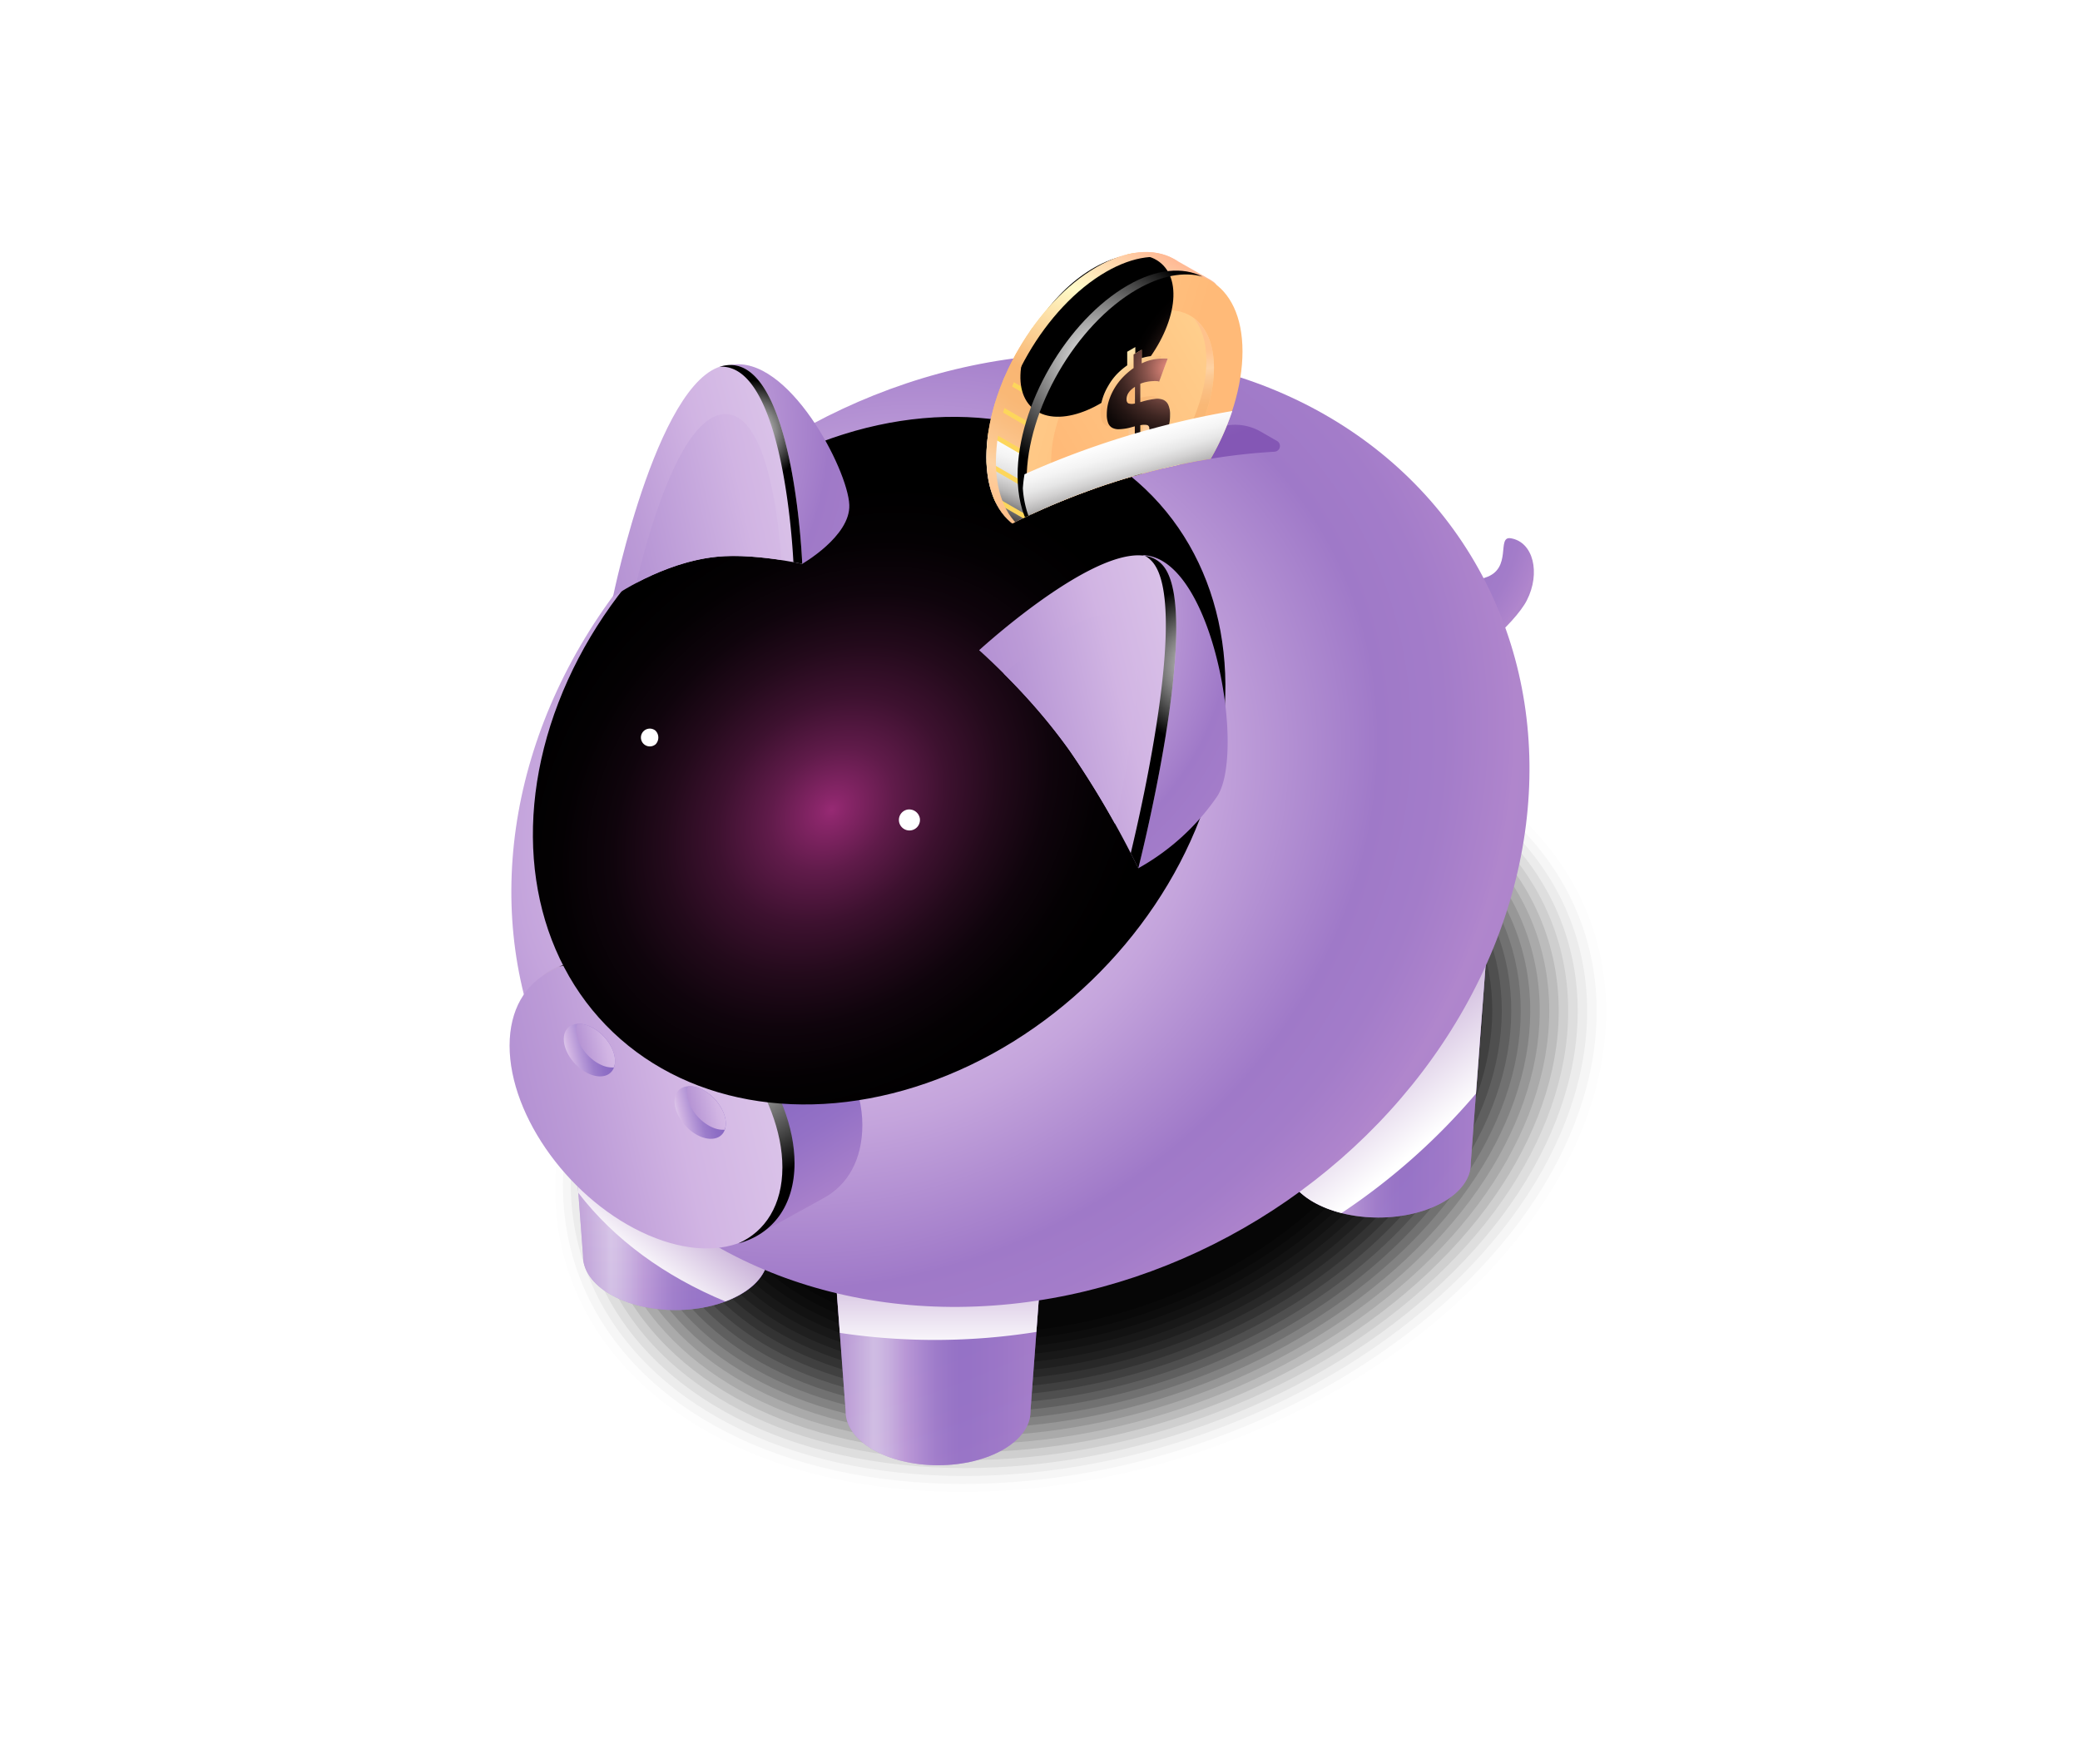 <svg xmlns="http://www.w3.org/2000/svg" xmlns:xlink="http://www.w3.org/1999/xlink" viewBox="0 0 661.25 560.77"><defs><style>.ef1ed2e3-744b-4ee2-9ea2-bafa3aeb2063{fill:none;}.\31 d86bc8f-4c11-4e10-a804-d14de37e3bf4{isolation:isolate;}.d968cd95-dbcb-4abe-a223-c457268f3be4{opacity:0;}.\30 721b8cd-b6c2-44b5-abef-312f5af6aa23,.\30 dd7f3dc-aaea-49a9-a3ce-f41d055dfdce,.\31 1d4fa5b-b988-4b34-8a06-5c1b0abdd27d,.\31 5dacb1f-cdc2-4a00-aac7-dc05ef999e0a,.\31 7bcf1a3-5ed3-4e48-b879-b951f5c408e0,.\31 7f9e397-a922-4a55-847f-7dac5cdb71ad,.\32 266b1f9-c376-4b1c-a1f3-4b3c7f278a91,.\32 c6496fc-8e51-41f0-893a-bd1d2b0b7a07,.\32 c9a4ca4-f30a-4766-a75c-dd79dc125de3,.\33 5e0c910-ad33-48e5-9d59-3a4150594afc,.\33 60f4748-681c-4d23-91d1-0cea27277ae5,.\33 9b94d24-d4ba-4c7a-9053-d7e4e365aa2b,.\34 7167d93-768d-449a-ad3c-8d616dbbee5d,.\34 b9ffc7c-e3bb-42a4-a539-d5d45c4f2530,.\35 6371206-524c-4d4d-9ee2-b117b665251b,.\37 600c71b-d463-4c30-a6d1-6bff0723c75f,.\37 fcc55af-0f3a-45e9-9e1b-946218d7b8bb,.\38 6650769-0977-451c-be13-dd58cc14fd89,.\38 84a82b7-5531-4b34-88a4-f858aa4531f1,.\38 add2a8b-6d0e-4c6c-a7a7-5db73362c955,.\38 f46af53-85f9-47a3-956b-4207fc771fb6,.\39 aff9dbd-952c-40e6-8b10-2711d5c08f90,.a849185d-afcc-4cc8-b097-3c471c87d817,.a922cb1d-9491-4c3b-bcd6-2e57189d2fd5,.aa2014b9-a80d-47cb-bf34-12824a43346e,.ab902480-9661-474a-8871-0b867cc29c10,.ae92d71b-b8b2-4e5a-b5ab-174e58973c19,.c4dd0250-d9f8-447b-8397-0b94b382b219,.d968cd95-dbcb-4abe-a223-c457268f3be4,.e952ec89-fff7-4555-a733-f068f1066ae0,.ecc80fb1-765c-426f-bc8e-cd30f8368732,.fa1ca947-51c3-4b8c-8f37-d043f5a67142,.fbda7602-a3db-477d-806a-c364a2a2c5ef{mix-blend-mode:multiply;}.\33 9b94d24-d4ba-4c7a-9053-d7e4e365aa2b{opacity:0.01;}.\33 60f4748-681c-4d23-91d1-0cea27277ae5{opacity:0.03;}.\30 dd7f3dc-aaea-49a9-a3ce-f41d055dfdce{opacity:0.04;}.\38 add2a8b-6d0e-4c6c-a7a7-5db73362c955{opacity:0.06;}.fa1ca947-51c3-4b8c-8f37-d043f5a67142{opacity:0.07;}.\31 5dacb1f-cdc2-4a00-aac7-dc05ef999e0a{opacity:0.09;}.\39 aff9dbd-952c-40e6-8b10-2711d5c08f90{opacity:0.1;}.aa2014b9-a80d-47cb-bf34-12824a43346e{opacity:0.11;}.\30 721b8cd-b6c2-44b5-abef-312f5af6aa23{opacity:0.13;}.ecc80fb1-765c-426f-bc8e-cd30f8368732{opacity:0.14;}.\37 600c71b-d463-4c30-a6d1-6bff0723c75f{opacity:0.16;}.\35 6371206-524c-4d4d-9ee2-b117b665251b{opacity:0.17;}.\31 7bcf1a3-5ed3-4e48-b879-b951f5c408e0{opacity:0.19;}.\31 1d4fa5b-b988-4b34-8a06-5c1b0abdd27d{opacity:0.2;}.ab902480-9661-474a-8871-0b867cc29c10{opacity:0.21;}.\32 c9a4ca4-f30a-4766-a75c-dd79dc125de3{opacity:0.23;}.\38 f46af53-85f9-47a3-956b-4207fc771fb6{opacity:0.24;}.\32 266b1f9-c376-4b1c-a1f3-4b3c7f278a91{opacity:0.26;}.\38 84a82b7-5531-4b34-88a4-f858aa4531f1{opacity:0.27;}.\34 b9ffc7c-e3bb-42a4-a539-d5d45c4f2530{opacity:0.29;}.\38 6650769-0977-451c-be13-dd58cc14fd89{opacity:0.3;}.\30 98feb01-0e3f-4409-b898-2102e12543b6{fill:url(#783e5f7c-b35f-4623-ac22-f388102f5c28);}.\35 6580b55-3c7c-4bc8-a0c7-e6b152a978c9{fill:url(#b9667715-e8c9-4baa-a0c9-46b5205cbe9a);}.\31 e09cb47-6e86-47a5-8cca-d5d502739315,.\34 37f50e9-b34e-4ed3-94d1-0036dabe085c,.c30256b5-b60a-4a63-9db1-da17babae04a{opacity:0.5;}.\34 37f50e9-b34e-4ed3-94d1-0036dabe085c{fill:url(#ab1db9ad-0638-4130-958a-b381b47abce9);}.c386d6ee-ac91-4eec-94af-1f2a06a50952{fill:url(#59f0e8fa-2f2b-4f9a-b2d6-7e2552b12b94);}.c30256b5-b60a-4a63-9db1-da17babae04a{fill:url(#3091f262-d014-4bda-aea2-58f54a6c5e5b);}.\30 de0399e-d304-43f9-9f6d-299c635bb9b5{fill:url(#c3434535-70ac-416a-b5a2-21333b4c89e7);}.\31 e09cb47-6e86-47a5-8cca-d5d502739315{fill:url(#516a7e5e-8476-4e49-9264-b59c480779c3);}.f73d3576-7374-4f31-a948-ceefd42f7da3{fill:url(#5d1c9779-8590-4c30-a85f-469e8905684b);}.cdba3b0a-95ee-4fd2-a1a5-8b2e3548d0b6{fill:url(#92ae132c-e3ba-4a40-9c56-e4ee64e48cc2);}.\31 0ce172b-0bb3-4b70-9869-7272adf1c8b7{fill:url(#d71657b8-ff23-42df-b4b7-27323138407a);}.\38 cf7563e-8ec8-4595-b6e3-4e35b7ad8d9d{fill:url(#72214d6b-736e-43a9-8178-5831278338d2);}.\33 e82492f-7d47-441c-98f6-be01ebe512b7{fill:url(#dc615dde-2f92-4022-837a-986f232570ee);}.\33 90f2b75-ead6-4730-a5ab-cd5357c9d0b5{fill:url(#dc1ac4dd-36fd-4dc1-b125-cc1164495746);}.bffc0971-90c5-4bc3-be26-43a8e86077af{fill:url(#be1dc7fd-436f-447a-841f-20d8e6872efb);}.\36 723e260-d152-47f1-9680-8a4e05f3c5b9{fill:url(#2365c1f1-5c20-491e-b4f0-8c1875d7c614);}.\35 2201f10-ffc5-4a03-bebe-08292d0ee1c5{fill:url(#db3157a5-8a57-48da-b5c5-5d1405fa0b7e);}.a849185d-afcc-4cc8-b097-3c471c87d817{fill:url(#ba7296e3-ea41-4ee8-8b4a-ab285b3529e1);}.\34 7167d93-768d-449a-ad3c-8d616dbbee5d{fill:url(#19b7280d-10d4-4091-b9eb-6f505be419c1);}.\31 35276ab-3c81-46ee-b43a-473d6e65703e,.\32 014ef01-65ae-4dd1-87c0-33fa4d24dbeb,.\34 2ec962c-7510-40f8-9b6a-df3d835d614b,.\35 4660f14-6770-451d-9e11-3e4457733977,.\39 6c4526f-4367-48e4-a0d9-61fa4d78b965,.b2693ad5-a79c-4773-ba26-bdc2fe40b987,.c6c6de33-358c-4fa3-a965-c46b406bf2c5{mix-blend-mode:color-dodge;}.\32 014ef01-65ae-4dd1-87c0-33fa4d24dbeb{fill:url(#b1d3b2f0-cc62-4072-a768-0784003a3167);}.bb511ae6-d2e2-40b5-b4cd-7c1f871c328f{fill:url(#4b484578-6498-423a-bd18-325af607f935);}.fbda7602-a3db-477d-806a-c364a2a2c5ef{fill:url(#3c8e23b1-8c6e-4a11-9adf-3fe2f7dcbc04);}.b2693ad5-a79c-4773-ba26-bdc2fe40b987{fill:url(#0a44455b-9067-4f74-a3b3-0f313245e2bf);}.\38 70c6b0d-e3a1-4d8c-a698-2c37354594cb{fill:url(#8b64b181-b31c-4736-a738-f4c2c5347d58);}.\37 3c4b55e-49d7-4226-829e-9732773c1266{fill:url(#3f1bef44-0c89-4e57-8ce0-5b3011d06cef);}.\39 e2c5913-5480-48b2-b702-7047d616dbe7{fill:url(#b481e612-8872-469b-a9c2-f4013d9e3f62);}.\39 6c4526f-4367-48e4-a0d9-61fa4d78b965{fill:url(#c4b743fb-f292-479f-be9d-12ec8c585548);}.\31 7f9e397-a922-4a55-847f-7dac5cdb71ad{fill:url(#2d33a2f5-a11f-4e26-a7ff-e5725095693c);}.\34 fa8b9a1-01fb-4867-ba4e-3334e0c06893{fill:url(#4ea7cd7c-efa1-46d5-9163-745b2f760757);}.c6c6de33-358c-4fa3-a965-c46b406bf2c5{fill:url(#d3cb55ca-d039-4138-8625-cc264079fdbd);}.ae92d71b-b8b2-4e5a-b5ab-174e58973c19{fill:url(#baaf7f00-b563-4ddd-856e-e9191c2ac3e3);}.\37 509ef81-a6f0-4861-a034-3a2d09788e65{fill:#fff;}.d19ad4c1-7c1d-4673-a5cb-e81f8d4d5c00{clip-path:url(#6289612b-5d2c-4f09-8c4b-325f1dd2d00a);}.d191d7ae-2998-4265-9d7f-16e38e17ab15{fill:url(#c6cfb756-1e74-4a21-80a1-1459db18b5dc);}.\37 fcc55af-0f3a-45e9-9e1b-946218d7b8bb{fill:url(#ed4d53ac-b13c-4f04-baad-b3df5d5fc47d);}.\35 0485d01-5a69-454b-99c4-dd7671014011{fill:url(#2149924a-f263-4c9e-883a-6da1167c7830);}.\39 b4ed767-b205-4c70-aee6-592261b84de3{fill:url(#007f9b47-87f9-436c-9eef-e90f0a016bed);}.\33 5e0c910-ad33-48e5-9d59-3a4150594afc{fill:url(#2d5b48fe-11bf-4fce-937d-fad464a64eec);}.a15565fb-8152-4f88-bafa-38b962b371a1{fill:#fdd65b;}.\34 2ec962c-7510-40f8-9b6a-df3d835d614b{fill:url(#874222f7-4786-46da-9217-d5ff936dd791);}.c4dd0250-d9f8-447b-8397-0b94b382b219{fill:url(#db4e30b3-3a9e-4ce0-810d-704d9d503eb8);}.\31 35276ab-3c81-46ee-b43a-473d6e65703e{fill:url(#3e6885ac-a558-4ab9-adee-eaaaa487f007);}.\32 c6496fc-8e51-41f0-893a-bd1d2b0b7a07{fill:url(#6afa73cc-3dec-4b56-9972-52f68050fd00);}.\31 fbf9b77-bf0b-47cc-a27d-8f9a6ecd57c7{fill:url(#c0b60943-5cad-4e8b-96d9-49b72376b3a1);}.\33 0a7e271-fb34-4fba-b16f-9413af9a1f23{fill:url(#dbf9c514-576b-4858-a089-c18c0f228b6e);}.a922cb1d-9491-4c3b-bcd6-2e57189d2fd5{fill:url(#948037fb-bcf1-46a5-8e46-65d13a63d373);}</style><radialGradient id="783e5f7c-b35f-4623-ac22-f388102f5c28" cx="424.11" cy="158.83" r="74.2" gradientUnits="userSpaceOnUse"><stop offset="0.01" stop-color="#fff"/><stop offset="0.16" stop-color="#e6d7f0"/><stop offset="0.28" stop-color="#d7bde7"/><stop offset="0.36" stop-color="#d1b4e3"/><stop offset="0.48" stop-color="#c4a4dc"/><stop offset="0.71" stop-color="#a17bc9"/><stop offset="0.72" stop-color="#9f79c8"/><stop offset="0.81" stop-color="#a37cc9"/><stop offset="0.9" stop-color="#ae84cc"/><stop offset="0.91" stop-color="#b086cc"/><stop offset="0.96" stop-color="#ad84cb"/><stop offset="0.99" stop-color="#a57dc9"/><stop offset="1" stop-color="#9f79c8"/></radialGradient><radialGradient id="b9667715-e8c9-4baa-a0c9-46b5205cbe9a" cx="210.84" cy="172.57" r="376.56" xlink:href="#783e5f7c-b35f-4623-ac22-f388102f5c28"/><linearGradient id="ab1db9ad-0638-4130-958a-b381b47abce9" x1="401.45" y1="329.31" x2="474.92" y2="329.31" gradientUnits="userSpaceOnUse"><stop offset="0.01" stop-color="#c1a1d5"/><stop offset="0.05" stop-color="#c8abda"/><stop offset="0.11" stop-color="#dac6e6"/><stop offset="0.2" stop-color="#f7f2f9"/><stop offset="0.22" stop-color="#fff"/><stop offset="0.25" stop-color="#f9f5fb"/><stop offset="0.3" stop-color="#e9dbf2"/><stop offset="0.36" stop-color="#d1b4e3"/><stop offset="0.43" stop-color="#b395d6"/><stop offset="0.49" stop-color="#9c7dcb"/><stop offset="0.56" stop-color="#8e6ec5"/><stop offset="0.61" stop-color="#8969c3"/><stop offset="0.76" stop-color="#9471c6"/><stop offset="1" stop-color="#b086cc"/></linearGradient><radialGradient id="59f0e8fa-2f2b-4f9a-b2d6-7e2552b12b94" cx="198.33" cy="160.06" r="376.57" xlink:href="#783e5f7c-b35f-4623-ac22-f388102f5c28"/><linearGradient id="3091f262-d014-4bda-aea2-58f54a6c5e5b" x1="261.48" y1="408.05" x2="334.94" y2="408.05" xlink:href="#ab1db9ad-0638-4130-958a-b381b47abce9"/><radialGradient id="c3434535-70ac-416a-b5a2-21333b4c89e7" cx="198.33" cy="160.06" r="376.57" xlink:href="#783e5f7c-b35f-4623-ac22-f388102f5c28"/><linearGradient id="516a7e5e-8476-4e49-9264-b59c480779c3" x1="177.97" y1="358.7" x2="251.44" y2="358.7" xlink:href="#ab1db9ad-0638-4130-958a-b381b47abce9"/><linearGradient id="5d1c9779-8590-4c30-a85f-469e8905684b" x1="466.17" y1="352.54" x2="422.49" y2="298.88" gradientUnits="userSpaceOnUse"><stop offset="0" stop-color="#fff"/><stop offset="1" stop-color="#9c70b8"/></linearGradient><linearGradient id="92ae132c-e3ba-4a40-9c56-e4ee64e48cc2" x1="183.25" y1="387.31" x2="210.49" y2="352.71" xlink:href="#5d1c9779-8590-4c30-a85f-469e8905684b"/><linearGradient id="d71657b8-ff23-42df-b4b7-27323138407a" x1="298.21" y1="429.49" x2="298.21" y2="378.56" xlink:href="#5d1c9779-8590-4c30-a85f-469e8905684b"/><radialGradient id="72214d6b-736e-43a9-8178-5831278338d2" cx="2434.08" cy="-2940.59" r="255.3" gradientTransform="matrix(0.93, 0, 0, 0.8, -1978.45, 2583.03)" xlink:href="#783e5f7c-b35f-4623-ac22-f388102f5c28"/><linearGradient id="dc615dde-2f92-4022-837a-986f232570ee" x1="1167.25" y1="-468.07" x2="1250.73" y2="-486.78" gradientTransform="matrix(1.05, -0.22, 0.2, 0.98, -878.81, 996.22)" gradientUnits="userSpaceOnUse"><stop offset="0" stop-color="#25054d"/><stop offset="1" stop-color="#45108a"/></linearGradient><linearGradient id="dc1ac4dd-36fd-4dc1-b125-cc1164495746" x1="198.59" y1="120.4" x2="257.86" y2="220.4" gradientTransform="matrix(1, -0.04, 0, 1, 0, 182.19)" xlink:href="#ab1db9ad-0638-4130-958a-b381b47abce9"/><linearGradient id="be1dc7fd-436f-447a-841f-20d8e6872efb" x1="82.3" y1="204.98" x2="335.55" y2="148.21" gradientTransform="matrix(1, -0.04, 0, 1, 0, 182.19)" gradientUnits="userSpaceOnUse"><stop offset="0" stop-color="#9f79c8"/><stop offset="0.14" stop-color="#a27dca"/><stop offset="0.27" stop-color="#ac88cf"/><stop offset="0.4" stop-color="#bc9bd7"/><stop offset="0.52" stop-color="#d1b4e3"/><stop offset="0.65" stop-color="#dbc4e9"/><stop offset="0.9" stop-color="#f4edf8"/><stop offset="1" stop-color="#fff"/></linearGradient><linearGradient id="2365c1f1-5c20-491e-b4f0-8c1875d7c614" x1="164.52" y1="163.99" x2="211.25" y2="153.51" gradientTransform="matrix(1, -0.04, 0, 1, 0, 182.19)" xlink:href="#ab1db9ad-0638-4130-958a-b381b47abce9"/><linearGradient id="db3157a5-8a57-48da-b5c5-5d1405fa0b7e" x1="199.73" y1="185.2" x2="246.46" y2="174.72" gradientTransform="matrix(1, -0.04, 0, 1, 0, 182.19)" xlink:href="#ab1db9ad-0638-4130-958a-b381b47abce9"/><linearGradient id="ba7296e3-ea41-4ee8-8b4a-ab285b3529e1" x1="173.28" y1="335.99" x2="206.15" y2="328.62" gradientUnits="userSpaceOnUse"><stop offset="0" stop-color="#9f79c8"/><stop offset="0.14" stop-color="#a580cb"/><stop offset="0.33" stop-color="#b492d3"/><stop offset="0.55" stop-color="#cdb0e1"/><stop offset="0.58" stop-color="#d1b4e3"/><stop offset="0.76" stop-color="#dbc4e9"/><stop offset="1" stop-color="#ebdef3"/></linearGradient><linearGradient id="19b7280d-10d4-4091-b9eb-6f505be419c1" x1="208.49" y1="355.84" x2="241.36" y2="348.47" xlink:href="#ba7296e3-ea41-4ee8-8b4a-ab285b3529e1"/><radialGradient id="b1d3b2f0-cc62-4072-a768-0784003a3167" cx="228.23" cy="-558.3" r="47.98" gradientTransform="matrix(1, -0.04, 0, 0.81, 0, 799.66)" gradientUnits="userSpaceOnUse"><stop offset="0" stop-color="#fff"/><stop offset="1"/></radialGradient><linearGradient id="4b484578-6498-423a-bd18-325af607f935" x1="-850.63" y1="3394.86" x2="-772.14" y2="3377.26" gradientTransform="translate(2940.33 -1917.32) rotate(38.22)" xlink:href="#dc615dde-2f92-4022-837a-986f232570ee"/><linearGradient id="3c8e23b1-8c6e-4a11-9adf-3fe2f7dcbc04" x1="354.8" y1="152.3" x2="340.17" y2="112.55" gradientUnits="userSpaceOnUse"><stop offset="0" stop-color="#8457b5"/><stop offset="0.17" stop-color="#895eb8"/><stop offset="0.42" stop-color="#9970c1"/><stop offset="0.71" stop-color="#b18ed0"/><stop offset="1" stop-color="#d1b4e3"/></linearGradient><radialGradient id="0a44455b-9067-4f74-a3b3-0f313245e2bf" cx="3495.51" cy="-2910.11" r="114.37" gradientTransform="matrix(1, 0, 0, 0.8, -3237.73, 2570.61)" gradientUnits="userSpaceOnUse"><stop offset="0" stop-color="#972a74"/><stop offset="0.04" stop-color="#8a266a"/><stop offset="0.19" stop-color="#601b4a"/><stop offset="0.35" stop-color="#3d112f"/><stop offset="0.51" stop-color="#230a1b"/><stop offset="0.67" stop-color="#0f040c"/><stop offset="0.83" stop-color="#040103"/><stop offset="1"/></radialGradient><radialGradient id="8b64b181-b31c-4736-a738-f4c2c5347d58" cx="302.49" cy="196.13" r="123.65" xlink:href="#783e5f7c-b35f-4623-ac22-f388102f5c28"/><radialGradient id="3f1bef44-0c89-4e57-8ce0-5b3011d06cef" cx="167.04" cy="136.13" r="134.1" xlink:href="#783e5f7c-b35f-4623-ac22-f388102f5c28"/><linearGradient id="b481e612-8872-469b-a9c2-f4013d9e3f62" x1="362.86" y1="110.64" x2="569.22" y2="64.38" gradientTransform="matrix(1, -0.04, 0.04, 1, -116.18, 157.82)" xlink:href="#be1dc7fd-436f-447a-841f-20d8e6872efb"/><radialGradient id="c4b743fb-f292-479f-be9d-12ec8c585548" cx="383.27" cy="211.68" r="25.7" gradientTransform="matrix(1, 0, 0, 1, 0, 0)" xlink:href="#b1d3b2f0-cc62-4072-a768-0784003a3167"/><linearGradient id="2d33a2f5-a11f-4e26-a7ff-e5725095693c" x1="277.36" y1="245.43" x2="415.33" y2="214.51" xlink:href="#ba7296e3-ea41-4ee8-8b4a-ab285b3529e1"/><linearGradient id="4ea7cd7c-efa1-46d5-9163-745b2f760757" x1="236.85" y1="25.73" x2="446.36" y2="-21.23" gradientTransform="translate(-119.91 164.02) rotate(-2.18)" xlink:href="#be1dc7fd-436f-447a-841f-20d8e6872efb"/><radialGradient id="d3cb55ca-d039-4138-8625-cc264079fdbd" cx="239.13" cy="137.14" r="16.23" gradientTransform="matrix(1, 0, 0, 1, 0, 0)" xlink:href="#b1d3b2f0-cc62-4072-a768-0784003a3167"/><linearGradient id="baaf7f00-b563-4ddd-856e-e9191c2ac3e3" x1="145.34" y1="175.87" x2="300.62" y2="141.06" xlink:href="#ba7296e3-ea41-4ee8-8b4a-ab285b3529e1"/><clipPath id="6289612b-5d2c-4f09-8c4b-325f1dd2d00a"><path class="ef1ed2e3-744b-4ee2-9ea2-bafa3aeb2063" d="M314.45,170.26c30.17-16.44,61.67-25,90.74-26.67a1.83,1.83,0,0,0,.8-3.41l-5.13-2.94c-2.94-1.68-4.29-60.11-7.64-60.59-72-10.31-60.88,22.53-89.06,37.64-2.29,1.23-1.48,51.22.55,52.86l3.15,2.55A5.94,5.94,0,0,0,314.45,170.26Z"/></clipPath><linearGradient id="c6cfb756-1e74-4a21-80a1-1459db18b5dc" x1="8293.05" y1="81.64" x2="8340.35" y2="167.92" gradientTransform="matrix(-1, 0, 0, 1, 8663.75, 0)" gradientUnits="userSpaceOnUse"><stop offset="0" stop-color="#ffbb96"/><stop offset="0.23" stop-color="#fffbc9"/><stop offset="0.54" stop-color="#f9b673"/><stop offset="0.64" stop-color="#f9b876"/><stop offset="0.72" stop-color="#fabe81"/><stop offset="0.81" stop-color="#fcc993"/><stop offset="0.86" stop-color="#fed2a3"/><stop offset="0.97" stop-color="#ffc28c"/></linearGradient><linearGradient id="ed4d53ac-b13c-4f04-baad-b3df5d5fc47d" x1="326.7" y1="169" x2="337.54" y2="137.95" gradientUnits="userSpaceOnUse"><stop offset="0" stop-color="#231f20"/><stop offset="0.06" stop-color="#4a4747"/><stop offset="0.14" stop-color="#747272"/><stop offset="0.22" stop-color="#9a9898"/><stop offset="0.3" stop-color="#b9b8b8"/><stop offset="0.4" stop-color="#d3d2d2"/><stop offset="0.5" stop-color="#e6e6e6"/><stop offset="0.62" stop-color="#f4f4f4"/><stop offset="0.76" stop-color="#fdfdfd"/><stop offset="1" stop-color="#fff"/></linearGradient><linearGradient id="2149924a-f263-4c9e-883a-6da1167c7830" x1="8287.37" y1="136.78" x2="8397.85" y2="103.7" gradientTransform="matrix(-1, 0, 0, 1, 8663.75, 0)" gradientUnits="userSpaceOnUse"><stop offset="0.04" stop-color="#ffba78"/><stop offset="0.4" stop-color="#ffc987"/><stop offset="1" stop-color="#feeca8"/></linearGradient><linearGradient id="007f9b47-87f9-436c-9eef-e90f0a016bed" x1="333.9" y1="147.64" x2="444.05" y2="81.25" gradientTransform="translate(292.19 -245.5) rotate(59.69)" xlink:href="#2149924a-f263-4c9e-883a-6da1167c7830"/><linearGradient id="2d5b48fe-11bf-4fce-937d-fad464a64eec" x1="8298.69" y1="164.52" x2="8304.5" y2="112.43" xlink:href="#c6cfb756-1e74-4a21-80a1-1459db18b5dc"/><radialGradient id="874222f7-4786-46da-9217-d5ff936dd791" cx="16513.54" cy="5663.81" r="46.37" gradientTransform="matrix(-0.28, -0.25, -0.44, 0.49, 7497.53, 1463.01)" gradientUnits="userSpaceOnUse"><stop offset="0" stop-color="#f49587"/><stop offset="0.12" stop-color="#bd7368"/><stop offset="0.24" stop-color="#8b554d"/><stop offset="0.36" stop-color="#603b35"/><stop offset="0.48" stop-color="#3e2622"/><stop offset="0.61" stop-color="#231513"/><stop offset="0.74" stop-color="#0f0908"/><stop offset="0.86" stop-color="#040202"/><stop offset="1"/></radialGradient><linearGradient id="db4e30b3-3a9e-4ce0-810d-704d9d503eb8" x1="8303.09" y1="76.14" x2="8350.09" y2="161.86" xlink:href="#c6cfb756-1e74-4a21-80a1-1459db18b5dc"/><radialGradient id="3e6885ac-a558-4ab9-adee-eaaaa487f007" cx="8315.19" cy="115.21" r="37.83" gradientTransform="matrix(-1, 0, 0, 1, 8663.75, 0)" xlink:href="#b1d3b2f0-cc62-4072-a768-0784003a3167"/><linearGradient id="6afa73cc-3dec-4b56-9972-52f68050fd00" x1="340.82" y1="107.01" x2="367.81" y2="142.73" gradientTransform="matrix(1, 0, 0, 1, 0, 0)" xlink:href="#c6cfb756-1e74-4a21-80a1-1459db18b5dc"/><linearGradient id="c0b60943-5cad-4e8b-96d9-49b72376b3a1" x1="350.72" y1="131.99" x2="371.98" y2="131.99" gradientTransform="matrix(1, 0, 0, 1, 0, 0)" xlink:href="#2149924a-f263-4c9e-883a-6da1167c7830"/><radialGradient id="dbf9c514-576b-4858-a089-c18c0f228b6e" cx="372.21" cy="117.09" r="33.2" gradientTransform="matrix(1, 0, 0, 1, 0, 0)" xlink:href="#874222f7-4786-46da-9217-d5ff936dd791"/><linearGradient id="948037fb-bcf1-46a5-8e46-65d13a63d373" x1="363.2" y1="160.49" x2="355.23" y2="133.57" xlink:href="#ed4d53ac-b13c-4f04-baad-b3df5d5fc47d"/></defs><title>menuestado</title><g class="1d86bc8f-4c11-4e10-a804-d14de37e3bf4"><g id="3586abbf-2918-4fce-b5d2-cd5dbf0abc33" data-name="Layer 1"><ellipse class="d968cd95-dbcb-4abe-a223-c457268f3be4" cx="343.81" cy="350.15" rx="174.55" ry="120.01" transform="translate(-93.79 128.09) rotate(-18.62)"/><ellipse class="39b94d24-d4ba-4c7a-9053-d7e4e365aa2b" cx="343.54" cy="349.67" rx="171.73" ry="118.07" transform="translate(-93.65 127.97) rotate(-18.62)"/><ellipse class="360f4748-681c-4d23-91d1-0cea27277ae5" cx="343.27" cy="349.18" rx="168.91" ry="116.13" transform="translate(-93.51 127.86) rotate(-18.62)"/><ellipse class="0dd7f3dc-aaea-49a9-a3ce-f41d055dfdce" cx="342.99" cy="348.7" rx="166.09" ry="114.19" transform="translate(-93.37 127.75) rotate(-18.62)"/><ellipse class="8add2a8b-6d0e-4c6c-a7a7-5db73362c955" cx="342.72" cy="348.22" rx="163.28" ry="112.25" transform="translate(-93.23 127.64) rotate(-18.62)"/><ellipse class="fa1ca947-51c3-4b8c-8f37-d043f5a67142" cx="342.44" cy="347.73" rx="160.46" ry="110.32" transform="translate(-93.09 127.52) rotate(-18.62)"/><ellipse class="15dacb1f-cdc2-4a00-aac7-dc05ef999e0a" cx="342.17" cy="347.25" rx="157.64" ry="108.38" transform="translate(-92.95 127.41) rotate(-18.62)"/><ellipse class="9aff9dbd-952c-40e6-8b10-2711d5c08f90" cx="341.9" cy="346.76" rx="154.82" ry="106.44" transform="translate(-92.81 127.3) rotate(-18.62)"/><ellipse class="aa2014b9-a80d-47cb-bf34-12824a43346e" cx="341.62" cy="346.28" rx="152" ry="104.5" transform="translate(-92.67 127.18) rotate(-18.62)"/><ellipse class="0721b8cd-b6c2-44b5-abef-312f5af6aa23" cx="341.35" cy="345.8" rx="149.18" ry="102.56" transform="translate(-92.53 127.07) rotate(-18.62)"/><ellipse class="ecc80fb1-765c-426f-bc8e-cd30f8368732" cx="341.07" cy="345.31" rx="146.36" ry="100.63" transform="translate(-92.39 126.96) rotate(-18.62)"/><ellipse class="7600c71b-d463-4c30-a6d1-6bff0723c75f" cx="340.8" cy="344.83" rx="143.54" ry="98.69" transform="translate(-92.25 126.85) rotate(-18.62)"/><ellipse class="56371206-524c-4d4d-9ee2-b117b665251b" cx="340.53" cy="344.34" rx="140.72" ry="96.75" transform="translate(-92.11 126.73) rotate(-18.62)"/><ellipse class="17bcf1a3-5ed3-4e48-b879-b951f5c408e0" cx="340.25" cy="343.86" rx="137.9" ry="94.81" transform="translate(-91.97 126.62) rotate(-18.62)"/><ellipse class="11d4fa5b-b988-4b34-8a06-5c1b0abdd27d" cx="339.98" cy="343.38" rx="135.08" ry="92.87" transform="translate(-91.83 126.51) rotate(-18.62)"/><ellipse class="ab902480-9661-474a-8871-0b867cc29c10" cx="339.7" cy="342.89" rx="132.26" ry="90.93" transform="translate(-91.69 126.39) rotate(-18.62)"/><ellipse class="2c9a4ca4-f30a-4766-a75c-dd79dc125de3" cx="339.43" cy="342.41" rx="129.45" ry="89" transform="translate(-91.55 126.28) rotate(-18.62)"/><ellipse class="8f46af53-85f9-47a3-956b-4207fc771fb6" cx="339.16" cy="341.92" rx="126.63" ry="87.06" transform="translate(-91.41 126.17) rotate(-18.62)"/><ellipse class="2266b1f9-c376-4b1c-a1f3-4b3c7f278a91" cx="338.88" cy="341.44" rx="123.81" ry="85.12" transform="translate(-91.27 126.05) rotate(-18.62)"/><ellipse class="884a82b7-5531-4b34-88a4-f858aa4531f1" cx="338.61" cy="340.96" rx="120.99" ry="83.18" transform="translate(-91.13 125.94) rotate(-18.62)"/><ellipse class="4b9ffc7c-e3bb-42a4-a539-d5d45c4f2530" cx="338.33" cy="340.47" rx="118.17" ry="81.24" transform="translate(-90.99 125.83) rotate(-18.62)"/><ellipse class="86650769-0977-451c-be13-dd58cc14fd89" cx="338.06" cy="339.99" rx="115.35" ry="79.31" transform="translate(-90.85 125.72) rotate(-18.62)"/><path class="098feb01-0e3f-4409-b898-2102e12543b6" d="M485.39,190.85c-3.67,7.2-20.46,22.68-25.73,18.53s-4.79-20.24,12.51-25.77c8.8-2.8,3.46-13.25,8.1-12.51C487.47,172.26,489.84,182.14,485.39,190.85Z"/><path class="56580b55-3c7c-4bc8-a0c7-e6b152a978c9" d="M474.92,271.58H401.45l7.35,98.1h0v.24c0,9.45,13.16,17.11,29.38,17.11s29.39-7.66,29.39-17.11v-.24h0Z"/><path class="437f50e9-b34e-4ed3-94d1-0036dabe085c" d="M474.92,271.58H401.45l7.35,98.1h0v.24c0,9.45,13.16,17.11,29.38,17.11s29.39-7.66,29.39-17.11v-.24h0Z"/><path class="c386d6ee-ac91-4eec-94af-1f2a06a50952" d="M334.94,350.33H261.48l7.35,98.09h0v.24c0,9.45,13.15,17.11,29.38,17.11s29.39-7.66,29.39-17.11v-.24h0Z"/><path class="c30256b5-b60a-4a63-9db1-da17babae04a" d="M334.94,350.33H261.48l7.35,98.09h0v.24c0,9.45,13.15,17.11,29.38,17.11s29.39-7.66,29.39-17.11v-.24h0Z"/><path class="0de0399e-d304-43f9-9f6d-299c635bb9b5" d="M251.44,301H178l7.35,98.1h0v.23c0,9.45,13.16,17.11,29.39,17.11s29.38-7.66,29.38-17.11v-.23h0Z"/><path class="1e09cb47-6e86-47a5-8cca-d5d502739315" d="M251.44,301H178l7.35,98.1h0v.23c0,9.45,13.16,17.11,29.39,17.11s29.38-7.66,29.38-17.11v-.23h0Z"/><g class="e952ec89-fff7-4555-a733-f068f1066ae0"><path class="f73d3576-7374-4f31-a948-ceefd42f7da3" d="M469.22,347.65l5.7-76.07H401.45l7.35,98.1h0v.24c0,7,7.28,13.05,17.68,15.69A205.36,205.36,0,0,0,469.22,347.65Z"/><path class="cdba3b0a-95ee-4fd2-a1a5-8b2e3548d0b6" d="M230.59,413.7c8.11-3.05,13.5-8.35,13.5-14.39v-.23h0l7.35-98.1H178l5.86,78.22C195.36,394.13,211.45,405.77,230.59,413.7Z"/><path class="10ce172b-0bb3-4b70-9869-7272adf1c8b7" d="M329.47,423.39l5.47-73.06H261.48L267,423.7A205.11,205.11,0,0,0,329.47,423.39Z"/></g><ellipse class="8cf7563e-8ec8-4595-b6e3-4e35b7ad8d9d" cx="324.4" cy="263.95" rx="167.71" ry="144.99" transform="translate(-90.07 208.08) rotate(-31.46)"/><path class="3e82492f-7d47-441c-98f6-be01ebe512b7" d="M305.72,263.71c1.64,7.91-3.13,15.59-10.65,17.14s-14.94-3.59-16.58-11.51,3.13-15.58,10.65-17.14S304.08,255.8,305.72,263.71Z"/><path class="390f2b75-ead6-4730-a5ab-cd5357c9d0b5" d="M274.15,357.6c0,11.12-4.72,19.18-12.39,23.29,0,0-22.44,12.42-22.68,12.54-8,3.94-2.88-4.5-15-9.72-24.4-10.52-44.18-37.5-44.18-60.28,0-11.26-12.8-10.85-5-14.92l20.72-10.72c8-3.82,18.84-3.59,30.84,1.58C250.9,309.88,274.15,334.82,274.15,357.6Z"/><path class="bffc0971-90c5-4bc3-be26-43a8e86077af" d="M250.36,370.46c0,22.78-19.78,32.71-44.18,22.2S162,355.16,162,332.39s19.78-32.72,44.18-22.2S250.36,347.69,250.36,370.46Z"/><path class="6723e260-d152-47f1-9680-8a4e05f3c5b9" d="M195.53,337.31c0,4.2-3.65,6-8.15,4.1s-8.15-6.92-8.15-11.12,3.65-6,8.15-4.1S195.53,333.11,195.53,337.31Z"/><path class="52201f10-ffc5-4a03-bebe-08292d0ee1c5" d="M230.74,357.16c0,4.2-3.65,6-8.15,4.09s-8.15-6.92-8.15-11.12,3.65-6,8.15-4.1S230.74,353,230.74,357.16Z"/><path class="a849185d-afcc-4cc8-b097-3c471c87d817" d="M187.38,326.19a8.19,8.19,0,0,0-3.83-.72,5.6,5.6,0,0,0-.37,2c0,4.21,3.65,9.19,8.15,11.13a8.19,8.19,0,0,0,3.83.72,5.65,5.65,0,0,0,.37-2C195.53,333.11,191.88,328.13,187.38,326.19Z"/><path class="47167d93-768d-449a-ad3c-8d616dbbee5d" d="M222.59,346a8.32,8.32,0,0,0-3.83-.72,5.7,5.7,0,0,0-.37,2c0,4.2,3.65,9.18,8.15,11.12a8.19,8.19,0,0,0,3.83.72,5.6,5.6,0,0,0,.37-2C230.74,353,227.09,348,222.59,346Z"/><path class="2014ef01-65ae-4dd1-87c0-33fa4d24dbeb" d="M208.15,309.14c-11.76-5.07-22.44-5.4-30.38-1.86,7.4-2,16.59-1.07,26.55,3.22,24.52,10.57,44.41,37.69,44.41,60.59,0,11.92-5.4,20.33-14,24.17,10.84-2.89,17.86-11.93,17.86-25.53C252.56,346.83,232.68,319.71,208.15,309.14Z"/><path class="bb511ae6-d2e2-40b5-b4cd-7c1f871c328f" d="M216.7,247.91c-5,6.34-13.32,8.12-18.59,4s-5.49-12.66-.49-19,13.32-8.12,18.59-4S221.7,241.56,216.7,247.91Z"/><path class="fbda7602-a3db-477d-806a-c364a2a2c5ef" d="M314.45,170.26c30.17-16.44,61.67-25,90.74-26.67a1.83,1.83,0,0,0,.8-3.41l-5.13-2.94a16.44,16.44,0,0,0-9.69-2.15,226.68,226.68,0,0,0-85.93,26,3.66,3.66,0,0,0-.53,6.06l3.15,2.55A5.94,5.94,0,0,0,314.45,170.26Z"/><ellipse class="b2693ad5-a79c-4773-ba26-bdc2fe40b987" cx="279.49" cy="241.77" rx="120.91" ry="97.17" transform="translate(-89.49 262.29) rotate(-44.04)"/><path class="870c6b0d-e3a1-4d8c-a698-2c37354594cb" d="M361.87,276a74.33,74.33,0,0,0,24.94-22.64c9.37-13.39-.89-75-22.81-76.84C354.58,175.73,361.87,276,361.87,276Z"/><path class="73c4b55e-49d7-4226-829e-9732773c1266" d="M255,179.25s15.4-8.8,15-18.75c-.43-11.29-19.51-47.91-37.75-44.48S255,179.25,255,179.25Z"/><path class="9e2c5913-5480-48b2-b702-7047d616dbe7" d="M311.28,206.69s16.81,14.79,28.85,32A295.52,295.52,0,0,1,361.87,276s20.53-80.35,8-96S311.28,206.69,311.28,206.69Z"/><path class="96c4526f-4367-48e4-a0d9-61fa4d78b965" d="M369.91,180a9,9,0,0,0-5.92-3.32,8.82,8.82,0,0,1,2.61,2.21c10.88,13.68-3.3,76.4-7.13,92.34,1.54,3,2.4,4.81,2.4,4.81S382.4,195.64,369.91,180Z"/><path class="17f9e397-a922-4a55-847f-7dac5cdb71ad" d="M319.1,214.12a191.63,191.63,0,0,1,21,24.59,271.24,271.24,0,0,1,14.35,23.14c3.74-16.49,11.46-54.93,4.19-64.06S328.53,206.17,319.1,214.12Z"/><path class="4fa8b9a1-01fb-4867-ba4e-3334e0c06893" d="M194.87,189.74s15.39-10.91,32.9-12.75c11.66-1.22,27.27,2.26,27.27,2.26s-2.41-62.94-22.73-63.23C210,115.69,194.87,189.74,194.87,189.74Z"/><path class="c6c6de33-358c-4fa3-a965-c46b406bf2c5" d="M229.55,116.57c18.75.27,22.25,53.82,22.68,62.12,1.75.32,2.81.56,2.81.56s-2.41-62.94-22.73-63.23a10.58,10.58,0,0,0-3.58.62C229,116.62,229.28,116.57,229.55,116.57Z"/><path class="ae92d71b-b8b2-4e5a-b5ab-174e58973c19" d="M227.77,177c6.84-.72,15,.18,20.63,1-.74-11-4.19-46.17-17.64-46.37-14.61-.21-25.31,40.3-28.43,53.62C208.48,182,217.77,178,227.77,177Z"/><path class="7509ef81-a6f0-4861-a034-3a2d09788e65" d="M292.43,260.14a3.35,3.35,0,1,1-4-2.78A3.44,3.44,0,0,1,292.43,260.14Z"/><path class="7509ef81-a6f0-4861-a034-3a2d09788e65" d="M208.45,236.57a2.83,2.83,0,1,1-.11-4.35A3.1,3.1,0,0,1,208.45,236.57Z"/><g class="d19ad4c1-7c1d-4673-a5cb-e81f8d4d5c00"><path class="d191d7ae-2998-4265-9d7f-16e38e17ab15" d="M313.58,145.29c0,10.84,3.74,18.52,9.82,22.23L334,174.05c6.33,3.53,2.28-4.49,11.89-10,19.33-11.16,35-38.2,35-60.38,0-11,10.14-11.06,3.93-14.73-.18-.1-11.59-6.6-11.77-6.69-6.31-3.42-14.93-2.79-24.44,2.7C329.26,96.07,313.58,123.11,313.58,145.29Z"/><path class="7fcc55af-0f3a-45e9-9e1b-946218d7b8bb" d="M314.09,138.39a52.79,52.79,0,0,0-.51,6.9c0,10.84,3.74,18.52,9.82,22.23L334,174.05c6.33,3.53,2.28-4.49,11.89-10a55.07,55.07,0,0,0,7.8-5.54Z"/><path class="50485d01-5a69-454b-99c4-dd7671014011" d="M325,152.1c0,22.18,15.68,31.12,35,20s35-38.2,35-60.39-15.67-31.12-35-20S325,129.91,325,152.1Z"/><ellipse class="9b4ed767-b205-4c70-aee6-592261b84de3" cx="360.04" cy="131.89" rx="36.49" ry="21.07" transform="translate(64.48 376.15) rotate(-59.69)"/><path class="35e0c910-ad33-48e5-9d59-3a4150594afc" d="M357.65,159.32c14.29-8.25,25.88-28.24,25.88-44.65,0-5.87-1.5-10.46-4.06-13.59,4,2.92,6.46,8.35,6.46,15.86,0,16.41-11.59,36.39-25.89,44.65-9.18,5.3-17.22,4.44-21.82-1.17C343,163.87,349.9,163.79,357.65,159.32Z"/><g class="e952ec89-fff7-4555-a733-f068f1066ae0"><path class="a15565fb-8152-4f88-bafa-38b962b371a1" d="M347.83,85.39c.25-.15.5-.33.76-.48s.46-.23.7-.36l11.63,6.71c-.3.16-.58.28-.88.45s-.4.27-.6.39Z"/><path class="a15565fb-8152-4f88-bafa-38b962b371a1" d="M360.51,80.46l11.73,6.77c-.72.11-1.45.26-2.18.43l-11.74-6.77C359.06,80.71,359.79,80.58,360.51,80.46Z"/><path class="a15565fb-8152-4f88-bafa-38b962b371a1" d="M341,90.3,352.54,97c-.39.33-.77.68-1.16,1l-11.59-6.69C340.18,91,340.56,90.63,341,90.3Z"/><path class="a15565fb-8152-4f88-bafa-38b962b371a1" d="M328.29,104.11l11.55,6.67c-.29.4-.56.8-.84,1.21l-11.55-6.67C327.73,104.92,328,104.51,328.29,104.11Z"/><path class="a15565fb-8152-4f88-bafa-38b962b371a1" d="M334.1,96.91l11.57,6.67c-.34.37-.66.75-1,1.12L333.11,98C333.44,97.65,333.77,97.27,334.1,96.91Z"/><path class="a15565fb-8152-4f88-bafa-38b962b371a1" d="M323.36,111.83l11.53,6.66c-.24.43-.46.86-.69,1.29l-11.54-6.66C322.9,112.69,323.12,112.26,323.36,111.83Z"/><path class="a15565fb-8152-4f88-bafa-38b962b371a1" d="M315.59,157.44,326.94,164c.28.76.57,1.51.9,2.21l-11.31-6.53C316.18,159,315.88,158.21,315.59,157.44Z"/><path class="a15565fb-8152-4f88-bafa-38b962b371a1" d="M325.07,153c0,.59.05,1.16.08,1.73l-11.45-6.61c0-.56-.06-1.14-.07-1.73Z"/><path class="a15565fb-8152-4f88-bafa-38b962b371a1" d="M314.1,138.36c.07-.53.11-1.05.19-1.58l11.49,6.63c-.09.53-.14,1.05-.21,1.57Z"/><path class="a15565fb-8152-4f88-bafa-38b962b371a1" d="M327.86,134.66c-.15.49-.27,1-.41,1.46L316,129.48c.14-.49.25-1,.4-1.46Z"/><path class="a15565fb-8152-4f88-bafa-38b962b371a1" d="M318.83,121.19c.19-.46.36-.92.55-1.37l11.52,6.64c-.2.46-.37.92-.56,1.37Z"/></g><path class="42ec962c-7510-40f8-9b6a-df3d835d614b" d="M335.69,95.07c-11.34,12.66-14.7,28.15-7.51,34.6s22.23,1.41,33.57-11.25,14.71-28.16,7.51-34.6S347,82.41,335.69,95.07Z"/><path class="c4dd0250-d9f8-447b-8397-0b94b382b219" d="M348.59,84.91c9.51-5.49,18.13-6.12,24.44-2.7l1.58.87c-6.16-2.62-14.18-1.75-23,3.34-19.33,11.16-35,38.2-35,60.38,0,10.84,3.75,18.52,9.82,22.23.15.09-2.84-1.4-3-1.51-6.08-3.71-9.82-11.39-9.82-22.23C313.58,123.11,329.26,96.07,348.59,84.91Z"/><path class="135276ab-3c81-46ee-b43a-473d6e65703e" d="M358.51,90.72c9.27-5.35,17.54-5.92,23.8-2.79-5.84-1.63-13.08-.41-20.93,4.12-19.33,11.16-35,38.2-35,60.38,0,11.56,4.25,19.5,11.05,22.9-8.54-2.39-13.93-11-13.93-24.22C323.5,128.92,339.17,101.88,358.51,90.72Z"/><path class="2c6496fc-8e51-41f0-893a-bd1d2b0b7a07" d="M366.52,120.55a1.44,1.44,0,0,0-.65-.18,8.39,8.39,0,0,0-1.39,0,15.74,15.74,0,0,0-1.86.22,10.46,10.46,0,0,0-2.08.62V127l1.2-.35a24.43,24.43,0,0,1,3.44-.68,5.24,5.24,0,0,1,2.6.26,3.12,3.12,0,0,1,1.64,1.6,7.45,7.45,0,0,1,.58,3.27,13.81,13.81,0,0,1-.75,4.59,15.84,15.84,0,0,1-2,4,19.34,19.34,0,0,1-2.87,3.32,23.83,23.83,0,0,1-3.42,2.61v5l-2.58,1.49v-5a22,22,0,0,1-5.11,1.75,11.87,11.87,0,0,1-4.53.13l2.68-7.69a2,2,0,0,0,.81.25,7.72,7.72,0,0,0,1.66.06,15,15,0,0,0,2.28-.28,13.16,13.16,0,0,0,2.61-.8v-5.71l-1.78.44a16.88,16.88,0,0,1-3.19.44,4.4,4.4,0,0,1-2.22-.45,2.89,2.89,0,0,1-1.3-1.52,7.29,7.29,0,0,1-.43-2.76,14.31,14.31,0,0,1,.67-4.35,18.48,18.48,0,0,1,1.81-4A19.05,19.05,0,0,1,355,119a22.63,22.63,0,0,1,3.35-2.86v-4.33l2.58-1.49v4.33a14.88,14.88,0,0,1,4.55-1.39,20.1,20.1,0,0,1,3.71-.12Zm-10.35,5.59c0,.72.22,1.15.66,1.32a3.68,3.68,0,0,0,1.95,0v-5.27C357.05,123.32,356.17,124.66,356.17,126.14Zm7.25,9.45c0-.74-.26-1.17-.78-1.28a5.66,5.66,0,0,0-2.1.07v5.15Q363.42,137.73,363.42,135.59Z"/><path class="1fbf9b77-bf0b-47cc-a27d-8f9a6ecd57c7" d="M368.5,121.34a1.44,1.44,0,0,0-.65-.18,7.46,7.46,0,0,0-1.38,0,12.54,12.54,0,0,0-1.87.22,10.61,10.61,0,0,0-2.08.61v5.84l1.2-.35a26,26,0,0,1,3.44-.68,5.24,5.24,0,0,1,2.6.26,3.12,3.12,0,0,1,1.64,1.6,7.45,7.45,0,0,1,.58,3.27,14.07,14.07,0,0,1-.74,4.59,16.46,16.46,0,0,1-2,4,19.27,19.27,0,0,1-2.87,3.31,23.91,23.91,0,0,1-3.42,2.62v5l-2.58,1.49v-5a22,22,0,0,1-5.11,1.75,11.87,11.87,0,0,1-4.53.13L353.4,142a2.36,2.36,0,0,0,.81.24,7.7,7.7,0,0,0,1.67.07,17.91,17.91,0,0,0,2.27-.28,14.24,14.24,0,0,0,2.62-.81v-5.7L359,136a16.1,16.1,0,0,1-3.19.44,4.34,4.34,0,0,1-2.21-.45,2.9,2.9,0,0,1-1.31-1.52,7.24,7.24,0,0,1-.43-2.75,14.33,14.33,0,0,1,.67-4.36,18.48,18.48,0,0,1,1.81-4,19.86,19.86,0,0,1,2.69-3.5,23.25,23.25,0,0,1,3.35-2.86v-4.33l2.58-1.49v4.33a14.65,14.65,0,0,1,4.55-1.38,19.35,19.35,0,0,1,3.71-.13Zm-10.35,5.59q0,1.08.66,1.32a3.72,3.72,0,0,0,2,0v-5.27C359,124.11,358.15,125.45,358.15,126.93Zm7.25,9.46q0-1.11-.78-1.29a5.66,5.66,0,0,0-2.1.07v5.15C364.45,139.13,365.4,137.82,365.4,136.39Z"/><g class="54660f14-6770-451d-9e11-3e4457733977"><path class="30a7e271-fb34-4fba-b16f-9413af9a1f23" d="M368.5,121.34a1.44,1.44,0,0,0-.65-.18,7.46,7.46,0,0,0-1.38,0,12.54,12.54,0,0,0-1.87.22,10.61,10.61,0,0,0-2.08.61v5.84l1.2-.35a26,26,0,0,1,3.44-.68,5.24,5.24,0,0,1,2.6.26,3.12,3.12,0,0,1,1.64,1.6,7.45,7.45,0,0,1,.58,3.27,14.07,14.07,0,0,1-.74,4.59,16.46,16.46,0,0,1-2,4,19.27,19.27,0,0,1-2.87,3.31,23.91,23.91,0,0,1-3.42,2.62v5l-2.58,1.49v-5a22,22,0,0,1-5.11,1.75,11.87,11.87,0,0,1-4.53.13L353.4,142a2.36,2.36,0,0,0,.81.24,7.7,7.7,0,0,0,1.67.07,17.91,17.91,0,0,0,2.27-.28,14.24,14.24,0,0,0,2.62-.81v-5.7L359,136a16.1,16.1,0,0,1-3.19.44,4.34,4.34,0,0,1-2.21-.45,2.9,2.9,0,0,1-1.31-1.52,7.24,7.24,0,0,1-.43-2.75,14.33,14.33,0,0,1,.67-4.36,18.48,18.48,0,0,1,1.81-4,19.86,19.86,0,0,1,2.69-3.5,23.25,23.25,0,0,1,3.35-2.86v-4.33l2.58-1.49v4.33a14.65,14.65,0,0,1,4.55-1.38,19.35,19.35,0,0,1,3.71-.13Zm-10.35,5.59q0,1.08.66,1.32a3.72,3.72,0,0,0,2,0v-5.27C359,124.11,358.15,125.45,358.15,126.93Zm7.25,9.46q0-1.11-.78-1.29a5.66,5.66,0,0,0-2.1.07v5.15C364.45,139.13,365.4,137.82,365.4,136.39Z"/></g><path class="a922cb1d-9491-4c3b-bcd6-2e57189d2fd5" d="M325.17,155.22a32,32,0,0,0,2.1,9.61,266.92,266.92,0,0,1,57-17.9,82.94,82.94,0,0,0,7.49-16.28,275.6,275.6,0,0,0-66.06,20.11C325.43,152.26,325.28,153.74,325.17,155.22Z"/></g></g></g></svg>
